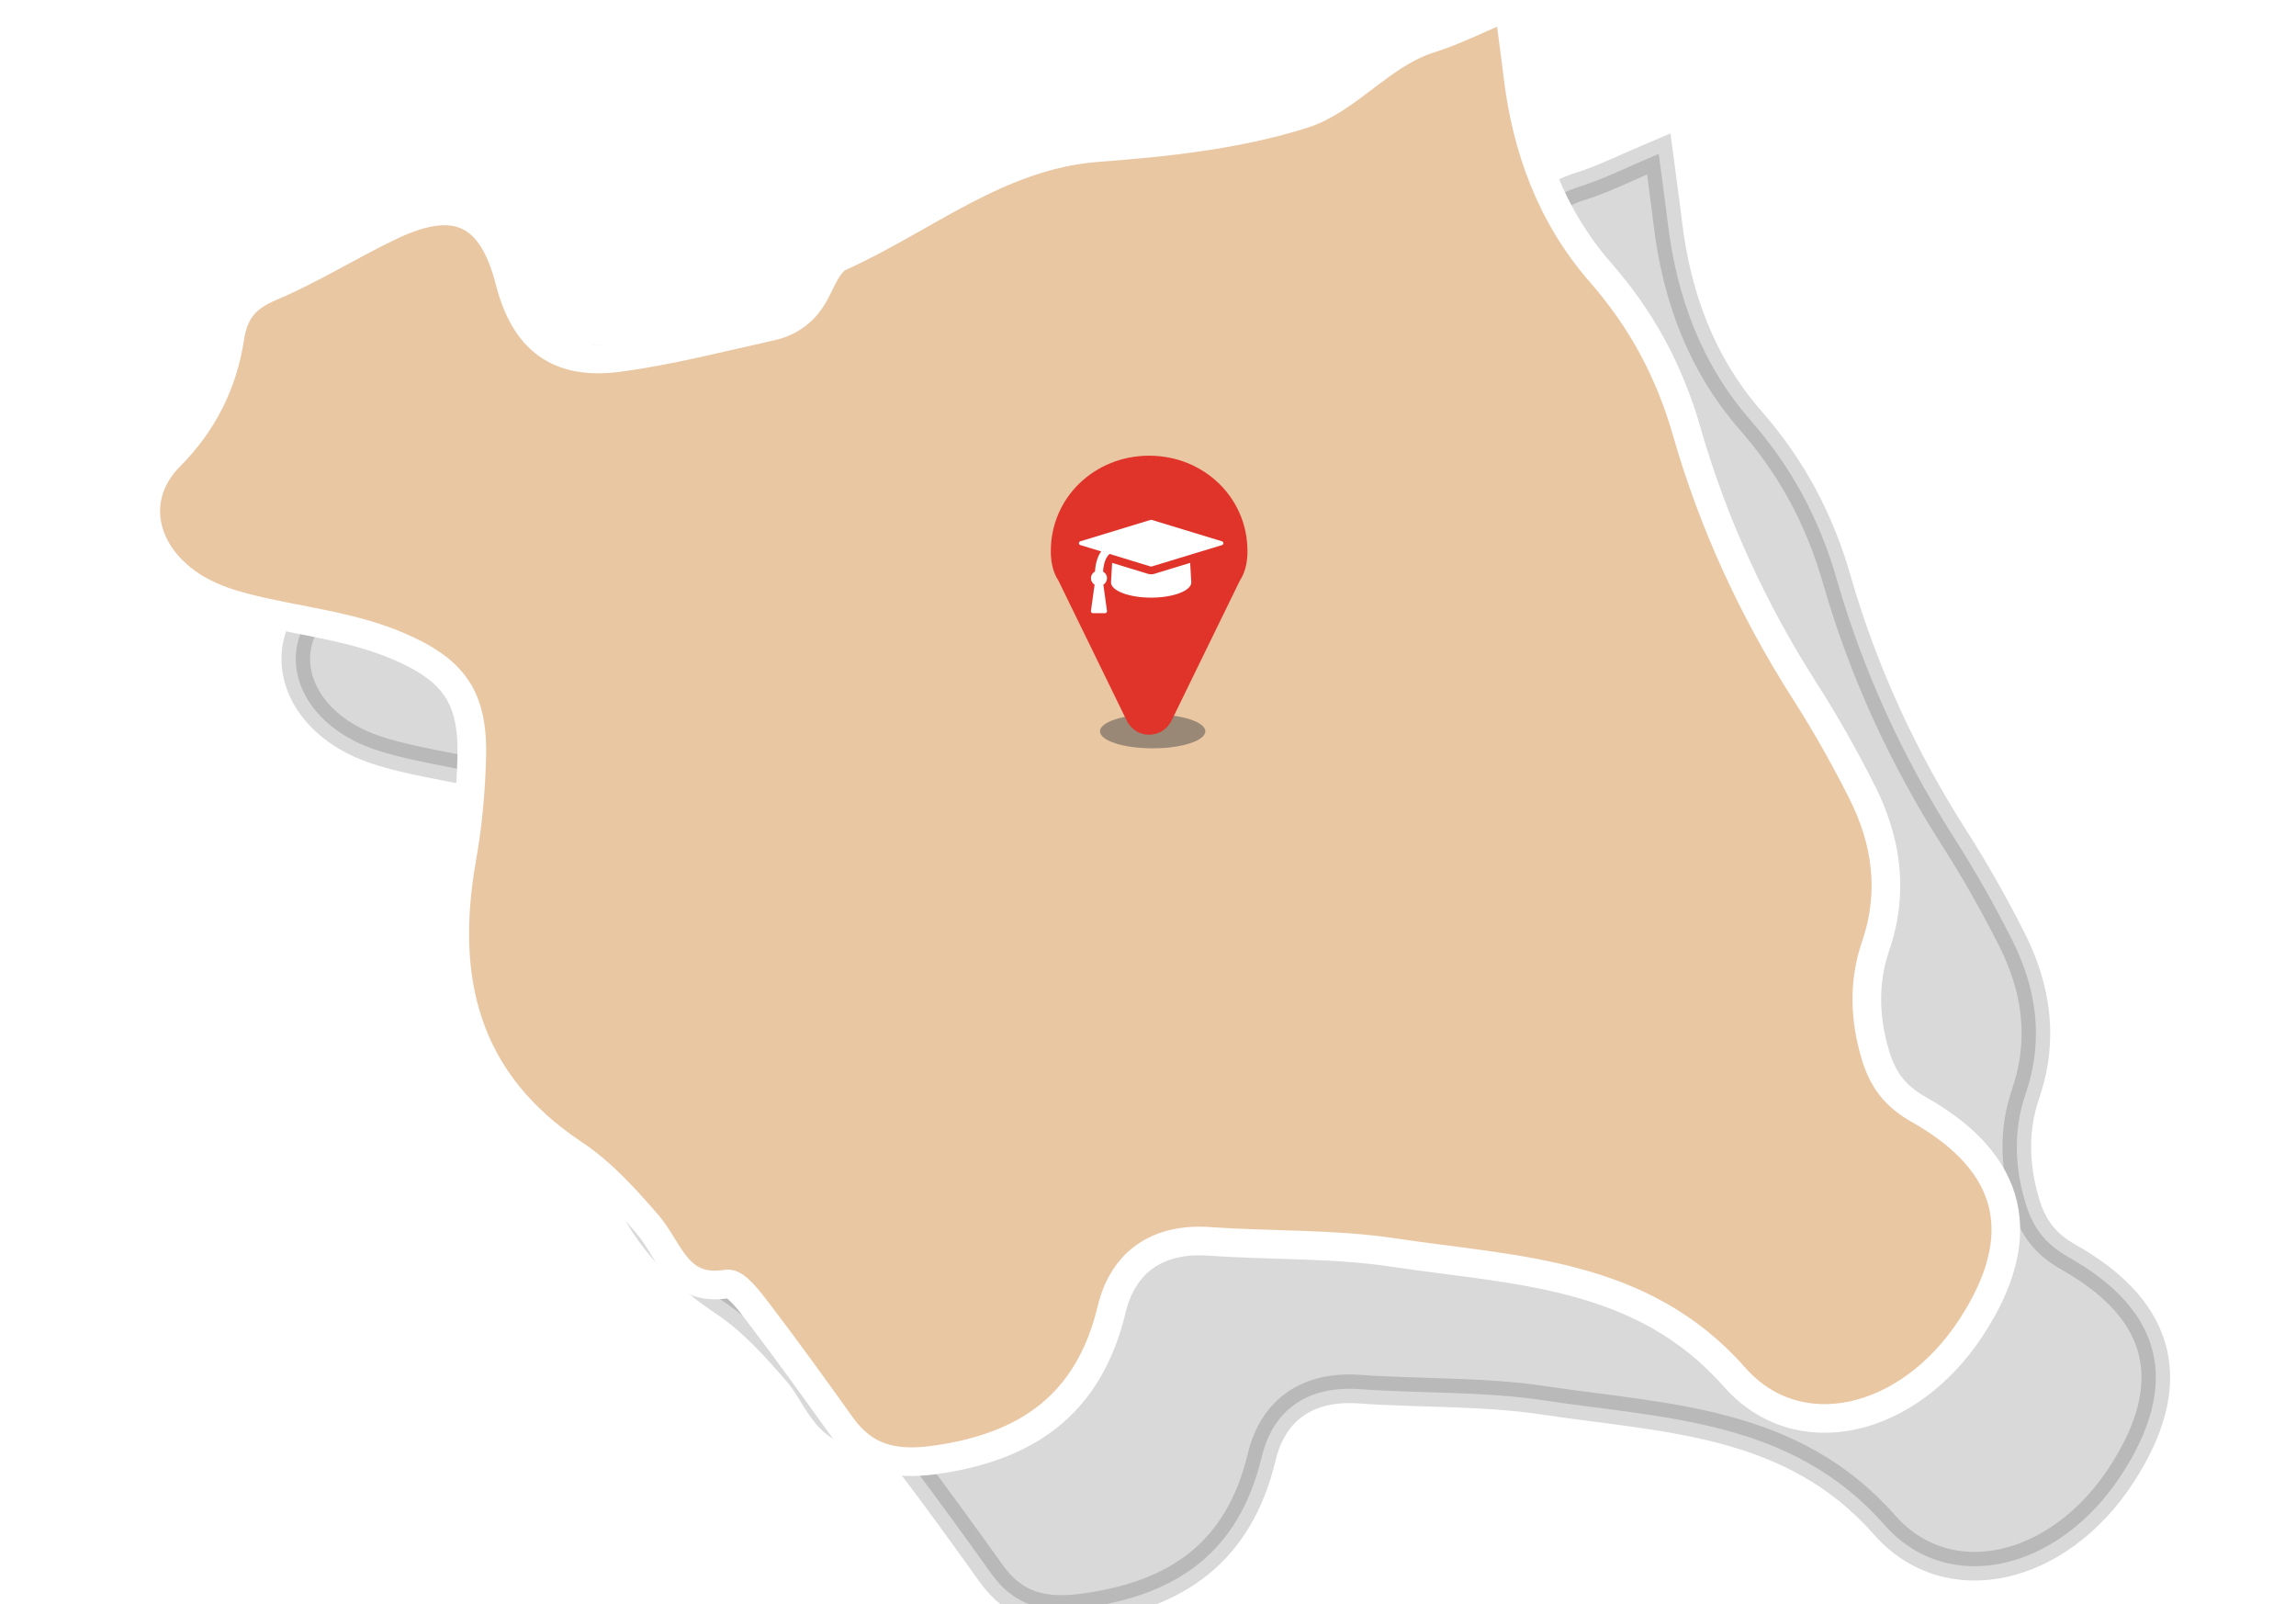 <?xml version="1.0" encoding="UTF-8"?>
<svg width="378px" height="264px" viewBox="0 0 378 264" version="1.1" xmlns="http://www.w3.org/2000/svg" xmlns:xlink="http://www.w3.org/1999/xlink">
    <!-- Generator: Sketch 51.2 (57519) - http://www.bohemiancoding.com/sketch -->
    <title>modal-maps</title>
    <desc>Created with Sketch.</desc>
    <defs>
        <filter x="-31.5%" y="-97.6%" width="163.0%" height="295.2%" filterUnits="objectBoundingBox" id="filter-1">
            <feGaussianBlur stdDeviation="1.822" in="SourceGraphic"></feGaussianBlur>
        </filter>
    </defs>
    <g id="modal-maps" stroke="none" stroke-width="1" fill="none" fill-rule="evenodd">
        <g id="inner-map-378x264">
            <g id="510" transform="translate(24, 1)">
                <path d="M249.085,24.322 C249.685,28.903 250.166,32.262 250.563,35.63 C252.012,47.77 256.094,58.899 264.198,68.177 C270.971,75.915 275.535,84.404 278.414,94.424 C282.728,109.453 289.298,123.72 297.788,137.016 C301.215,142.366 304.344,147.929 307.214,153.604 C311.306,161.703 312.528,170.131 309.489,179.015 C307.469,184.92 307.643,190.957 309.465,197.008 C310.673,201.015 312.679,203.726 316.564,205.92 C332.398,214.855 334.905,226.957 325.229,241.779 C314.874,257.639 296.689,261.82 286.258,249.981 C270.976,232.627 250.124,232.491 230.135,229.475 C220.172,227.976 209.93,228.352 199.825,227.633 C191.278,227.027 185.586,231.011 183.712,238.824 C179.95,254.477 169.812,261.524 154.454,263.624 C147.823,264.526 143.009,263.337 139.167,257.953 C134.688,251.686 130.18,245.448 125.513,239.322 C124.082,237.456 121.826,234.408 120.411,234.642 C112.146,236.019 110.971,229.066 107.285,224.805 C103.646,220.615 99.785,216.311 95.207,213.276 C77.178,201.316 73.194,184.478 76.743,164.526 C77.716,159.063 78.221,153.468 78.362,147.915 C78.608,138.044 75.393,133.544 66.157,129.626 C59.228,126.68 51.785,125.75 44.517,124.167 C39.533,123.082 34.648,121.808 30.598,118.553 C23.703,113.005 22.575,104.553 28.658,98.441 C34.199,92.869 37.385,86.368 38.532,78.931 C39.221,74.425 41.194,72.232 45.371,70.47 C52.201,67.59 58.53,63.545 65.251,60.383 C75.842,55.404 81.708,58.302 84.592,69.521 C87.08,79.26 92.573,83.511 102.636,82.158 C111.042,81.031 119.32,78.87 127.632,77.038 C130.884,76.323 133.328,74.425 134.933,71.372 C136.028,69.277 137.114,66.425 138.964,65.598 C152.977,59.298 165.078,48.822 181.461,47.605 C192.779,46.769 204.37,45.51 215.117,42.137 C222.607,39.788 228.012,32.238 236.101,29.697 C240.132,28.433 243.941,26.488 249.085,24.322 Z" id="Shape" stroke="#000000" stroke-width="4.711" fill="#000000" fill-rule="nonzero" opacity="0.15"></path>
                <path d="M224.392,0 C224.991,4.58 225.473,7.939 225.869,11.308 C227.318,23.447 231.401,34.576 239.505,43.855 C246.277,51.592 250.841,60.081 253.721,70.102 C258.034,85.131 264.604,99.398 273.095,112.693 C276.522,118.044 279.651,123.606 282.521,129.281 C286.613,137.38 287.835,145.809 284.795,154.692 C282.775,160.597 282.95,166.634 284.772,172.685 C285.98,176.692 287.986,179.403 291.87,181.597 C307.705,190.532 310.211,202.634 300.536,217.456 C290.181,233.316 271.995,237.497 261.565,225.659 C246.282,208.305 225.43,208.168 205.442,205.152 C195.479,203.654 185.237,204.03 175.132,203.311 C166.584,202.705 160.892,206.689 159.019,214.501 C155.257,230.154 145.119,237.201 129.761,239.301 C123.13,240.203 118.315,239.015 114.473,233.631 C109.994,227.364 105.487,221.125 100.819,214.999 C99.389,213.134 97.133,210.085 95.717,210.32 C87.453,211.696 86.278,204.744 82.591,200.483 C78.953,196.292 75.092,191.989 70.514,188.954 C52.484,176.993 48.501,160.156 52.05,140.204 C53.022,134.74 53.527,129.145 53.669,123.592 C53.914,113.722 50.7,109.221 41.464,105.303 C34.535,102.358 27.092,101.428 19.823,99.844 C14.839,98.759 9.954,97.486 5.905,94.23 C-0.991,88.682 -2.119,80.231 3.965,74.119 C9.506,68.547 12.692,62.045 13.839,54.608 C14.528,50.103 16.501,47.909 20.678,46.147 C27.507,43.268 33.836,39.223 40.557,36.061 C51.148,31.081 57.015,33.98 59.899,45.198 C62.386,54.937 67.88,59.189 77.943,57.836 C86.348,56.708 94.627,54.547 102.938,52.715 C106.19,52.001 108.635,50.103 110.24,47.049 C111.335,44.954 112.42,42.103 114.271,41.276 C128.283,34.976 140.385,24.5 156.767,23.283 C168.085,22.447 179.677,21.187 190.424,17.814 C197.914,15.465 203.318,7.916 211.408,5.374 C215.439,4.111 219.247,2.166 224.392,0 Z" id="Shape" stroke="#FFFFFF" stroke-width="4.711" fill="#EAC7A3"></path>
            </g>
        </g>
        <g id="ic-section-info" transform="translate(173, 75)">
            <ellipse id="shadow" fill-opacity="0.5" fill="#4A4A4A" fill-rule="nonzero" style="mix-blend-mode: multiply;" filter="url(#filter-1)" cx="16.766" cy="45.365" rx="8.672" ry="2.8"></ellipse>
            <path d="M32.375,15.711 C32.375,17.132 32.154,19.016 31.13,20.546 L19.923,43.508 C19.16,45.118 17.705,45.925 16.188,45.925 C14.67,45.925 13.216,45.118 12.452,43.508 L1.245,20.546 C0.221,19.016 0,17.132 0,15.711 C0,6.847 7.24,0 16.188,0 C25.135,0 32.375,6.847 32.375,15.711 Z" id="ic-map-marker" fill="#E0342B" fill-rule="evenodd"></path>
            <path d="M22.939,17.642 L23.125,20.802 C23.208,22.213 20.162,23.363 16.518,23.363 C12.874,23.363 9.828,22.213 9.911,20.802 L10.097,17.642 L16.023,19.452 C16.188,19.502 16.353,19.522 16.518,19.522 C16.683,19.522 16.848,19.502 17.014,19.452 L22.939,17.642 Z M28.411,14.402 C28.411,14.542 28.318,14.662 28.184,14.712 L16.621,18.232 C16.58,18.242 16.549,18.242 16.518,18.242 C16.487,18.242 16.456,18.242 16.415,18.232 L9.684,16.172 C9.095,16.622 8.682,17.722 8.6,19.072 C8.992,19.292 9.25,19.692 9.25,20.162 C9.25,20.612 9.013,21.002 8.651,21.232 L9.25,25.563 C9.26,25.653 9.229,25.743 9.168,25.813 C9.106,25.883 9.013,25.923 8.92,25.923 L6.938,25.923 C6.845,25.923 6.752,25.883 6.69,25.813 C6.628,25.743 6.597,25.653 6.607,25.563 L7.206,21.232 C6.845,21.002 6.607,20.612 6.607,20.162 C6.607,19.682 6.886,19.272 7.278,19.052 C7.34,17.882 7.65,16.622 8.29,15.752 L4.852,14.712 C4.718,14.662 4.625,14.542 4.625,14.402 C4.625,14.262 4.718,14.142 4.852,14.092 L16.415,10.571 C16.456,10.561 16.487,10.561 16.518,10.561 C16.549,10.561 16.58,10.561 16.621,10.571 L28.184,14.092 C28.318,14.142 28.411,14.262 28.411,14.402 Z" id="ic-cap" fill="#FFFFFF" fill-rule="evenodd"></path>
        </g>
    </g>
</svg>